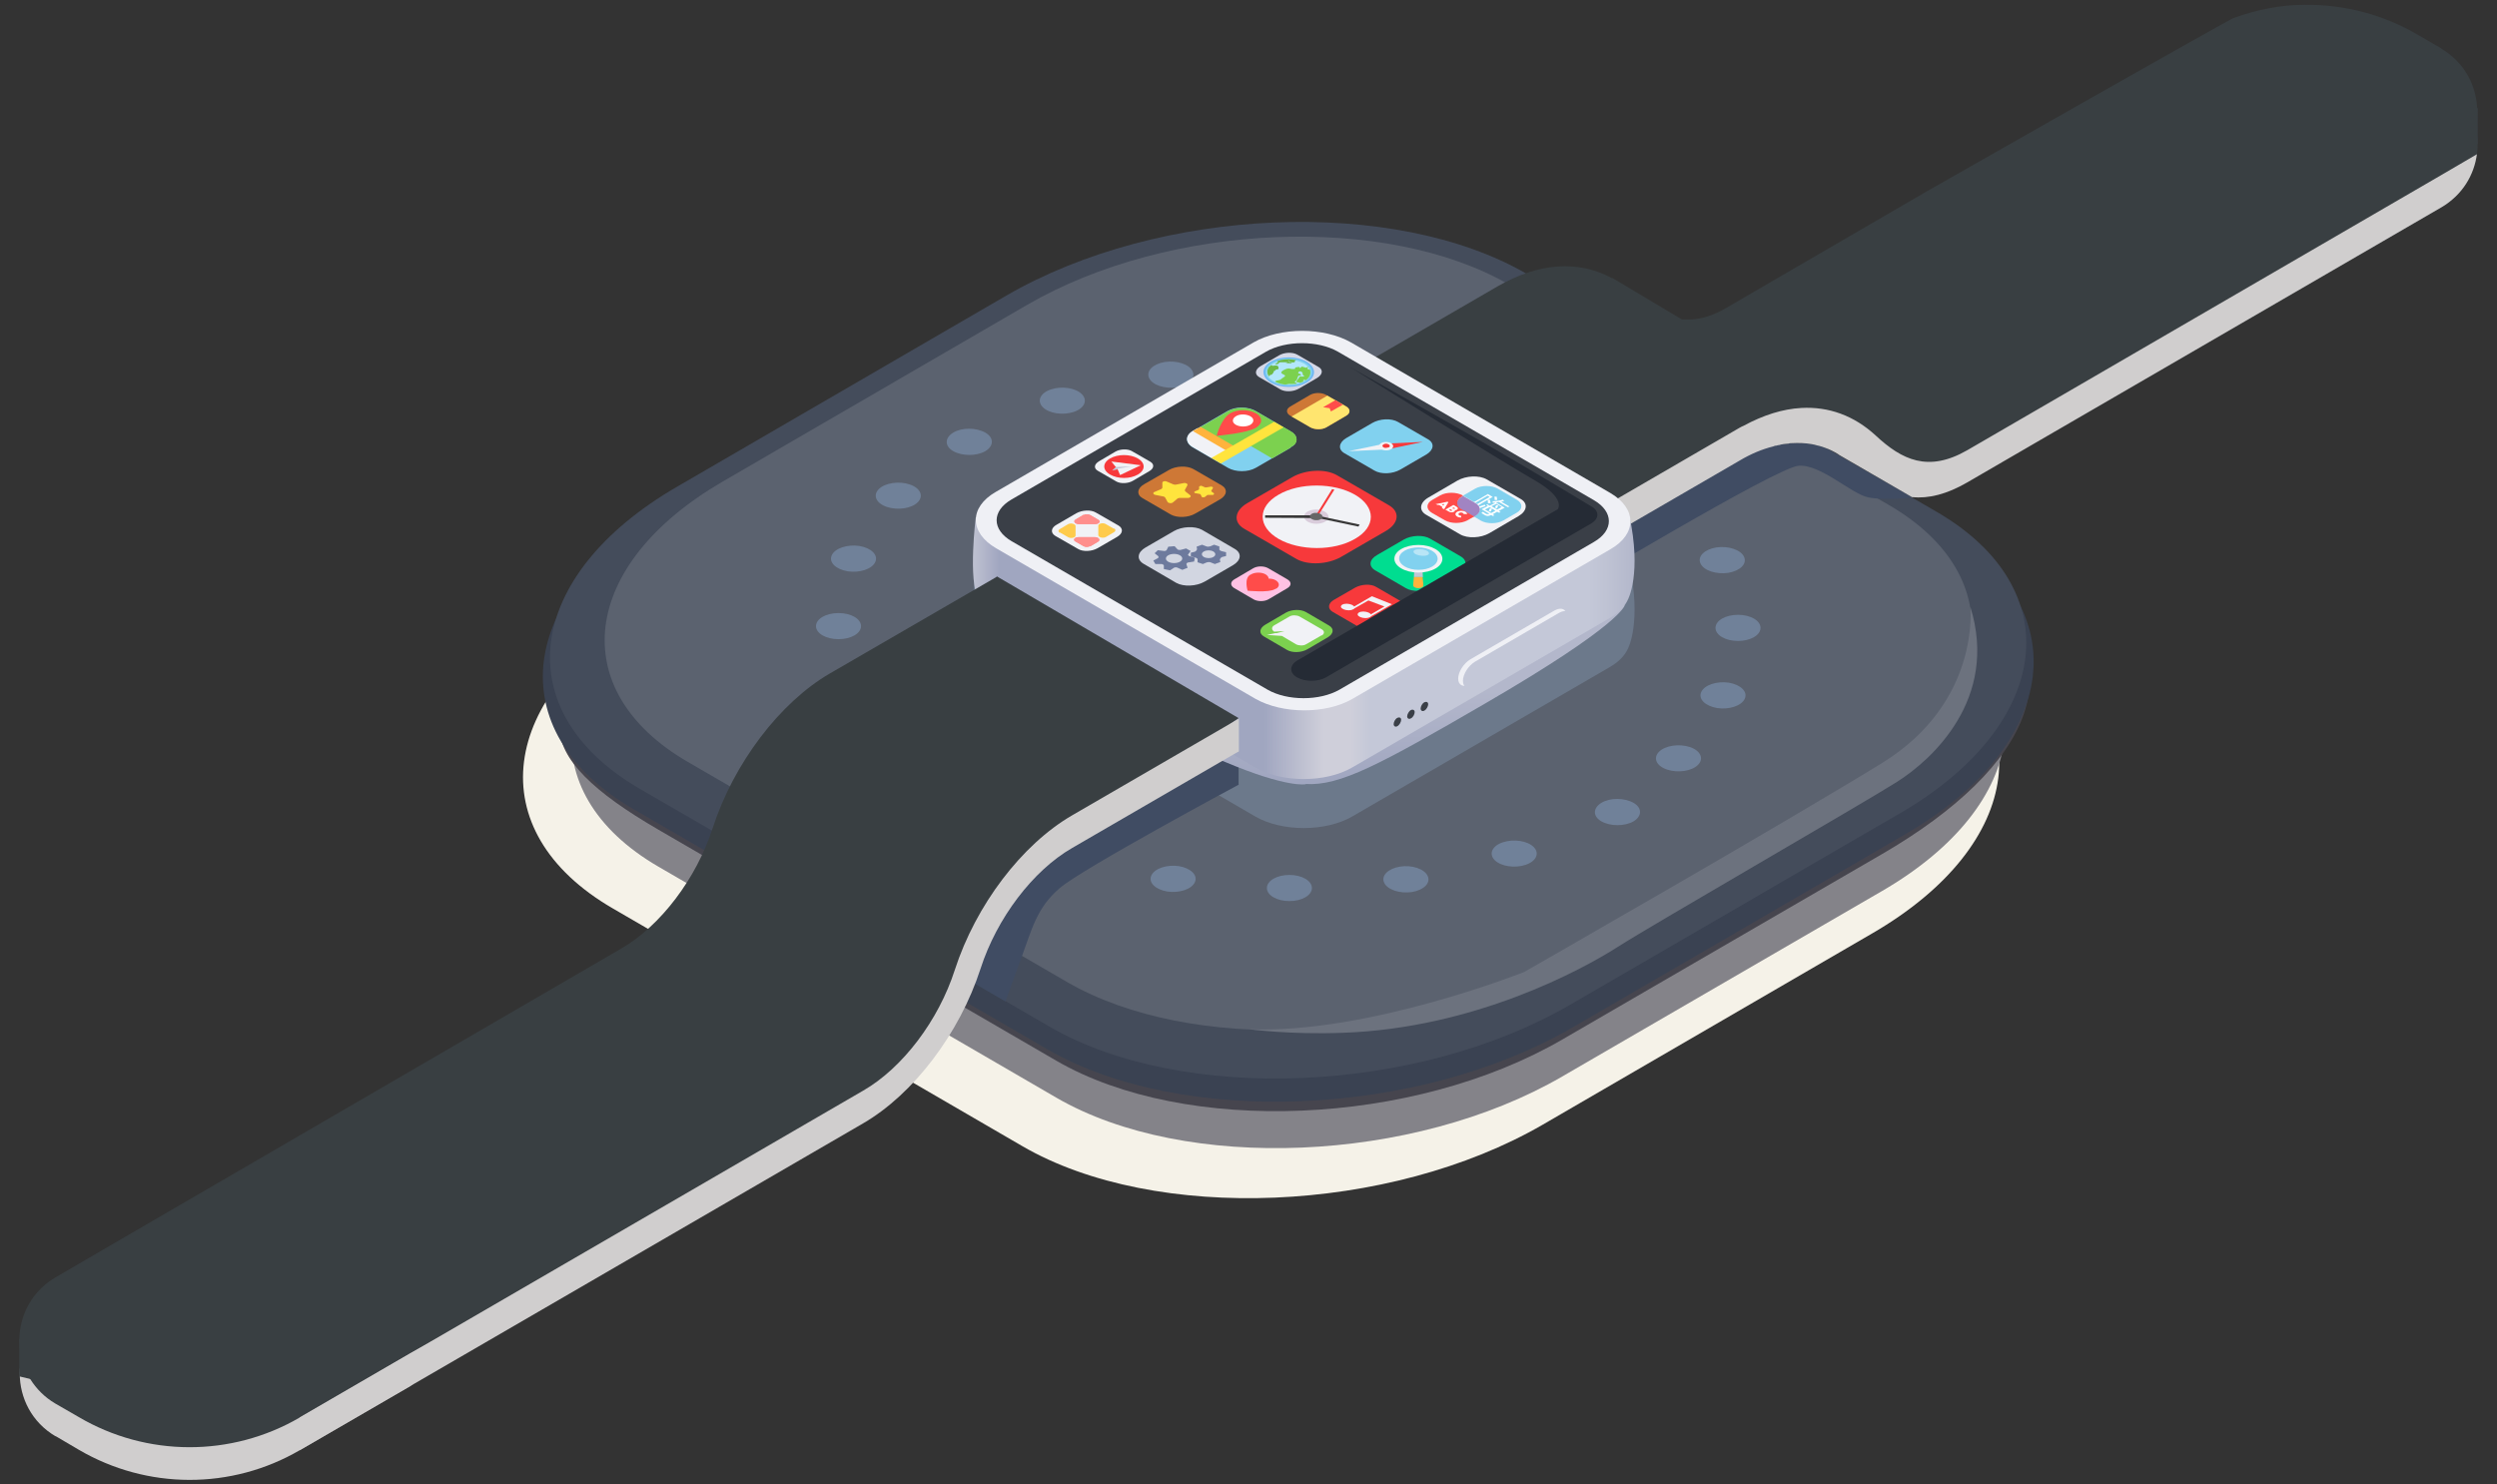 <svg width="74" height="44" viewBox="0 0 74 44" fill="none" xmlns="http://www.w3.org/2000/svg">
<rect x="0" y="0" width="74" height="44" fill="#333333" stroke="none"/>
<g clip-path="url(#clip0_1064_1624)">
<path d="M19.27 17.97L29.022 12.308C33.573 9.671 40.517 9.38 44.452 11.667L56.591 18.715C60.534 21.002 60.03 25.032 55.479 27.669L45.727 33.331C41.176 35.968 34.232 36.258 30.297 33.971L18.158 26.924C14.215 24.637 14.719 20.607 19.27 17.97Z" fill="#F5F2E8"/>
<path d="M20.588 16.986L30.066 11.489C34.483 8.926 41.235 8.643 45.059 10.863L56.85 17.709C60.674 19.929 60.192 23.847 55.775 26.41L46.296 31.908C41.88 34.471 35.128 34.754 31.304 32.534L19.513 25.688C15.689 23.468 16.171 19.549 20.588 16.986Z" fill="#848389"/>
<path d="M19.81 18.171L30.067 10.401C34.484 7.838 41.235 7.555 45.059 9.775L57.999 17.262C61.823 19.482 60.192 22.752 55.775 25.315L46.297 30.813C41.88 33.375 35.128 33.658 31.304 31.439L19.513 24.592C15.689 22.372 15.393 20.726 19.81 18.156V18.171Z" fill="#46454E"/>
<path d="M19.892 14.938L29.741 9.216C34.336 6.549 41.346 6.259 45.326 8.568L57.584 15.683C61.563 17.992 61.059 22.059 56.465 24.726L46.615 30.448C42.021 33.115 35.01 33.405 31.03 31.096L18.773 23.982C14.793 21.672 15.297 17.605 19.892 14.938Z" fill="#3A4252"/>
<path d="M20.069 14.424L29.822 8.762C34.372 6.125 41.316 5.834 45.252 8.121L57.391 15.169C61.334 17.456 60.83 21.486 56.279 24.123L46.526 29.785C41.976 32.422 35.032 32.712 31.097 30.425L18.958 23.378C15.015 21.091 15.519 17.061 20.069 14.424Z" fill="#444C5B"/>
<path d="M21.403 14.282L30.437 9.038C34.647 6.594 41.079 6.326 44.733 8.442L55.975 14.967C59.622 17.083 59.162 20.815 54.953 23.266L45.919 28.511C41.709 30.954 35.277 31.223 31.623 29.107L20.381 22.581C16.734 20.465 17.194 16.733 21.403 14.282Z" fill="#5B626F"/>
<path d="M41.502 20.234L38.686 17.59L37.374 18.35L41.502 20.234Z" fill="#A0A6C0"/>
<path d="M34.855 16.986L38.982 18.871L37.671 19.631L34.855 16.986Z" fill="#A0A6C0"/>
<path d="M28.303 23.758C28.562 23.609 28.985 23.609 29.252 23.758C29.511 23.907 29.511 24.153 29.252 24.309C28.992 24.466 28.57 24.458 28.303 24.309C28.044 24.16 28.044 23.914 28.303 23.758Z" fill="#708199"/>
<path d="M48.046 13.411C47.787 13.559 47.364 13.559 47.098 13.411C46.838 13.261 46.831 13.016 47.098 12.859C47.364 12.703 47.779 12.71 48.046 12.859C48.306 13.008 48.313 13.254 48.046 13.411Z" fill="#708199"/>
<path d="M50.039 15.079C49.721 15.184 49.313 15.124 49.128 14.938C48.943 14.751 49.054 14.513 49.372 14.409C49.691 14.304 50.099 14.364 50.284 14.55C50.469 14.736 50.358 14.975 50.039 15.079Z" fill="#708199"/>
<path d="M51.218 16.979C50.862 17.031 50.492 16.912 50.396 16.703C50.299 16.495 50.507 16.286 50.862 16.226C51.218 16.174 51.589 16.294 51.685 16.502C51.782 16.711 51.574 16.919 51.218 16.979Z" fill="#708199"/>
<path d="M51.507 18.998C51.136 18.998 50.84 18.826 50.84 18.61C50.84 18.394 51.136 18.223 51.507 18.223C51.877 18.223 52.174 18.394 52.174 18.61C52.174 18.826 51.877 18.998 51.507 18.998Z" fill="#708199"/>
<path d="M50.892 20.987C50.536 20.927 50.321 20.718 50.418 20.51C50.514 20.301 50.877 20.182 51.233 20.234C51.589 20.294 51.803 20.503 51.707 20.711C51.611 20.92 51.248 21.039 50.892 20.987Z" fill="#708199"/>
<path d="M49.41 22.812C49.091 22.708 48.98 22.469 49.165 22.283C49.35 22.097 49.758 22.037 50.077 22.141C50.395 22.246 50.506 22.484 50.321 22.67C50.136 22.857 49.728 22.916 49.41 22.812Z" fill="#708199"/>
<path d="M47.46 24.346C47.201 24.198 47.201 23.952 47.46 23.795C47.719 23.639 48.142 23.646 48.409 23.795C48.668 23.944 48.668 24.19 48.409 24.346C48.149 24.495 47.727 24.495 47.46 24.346Z" fill="#708199"/>
<path d="M44.296 25.494C44.111 25.308 44.222 25.069 44.54 24.965C44.859 24.86 45.267 24.92 45.452 25.106C45.637 25.293 45.526 25.531 45.207 25.635C44.889 25.74 44.481 25.68 44.296 25.494Z" fill="#708199"/>
<path d="M41.021 26.164C40.924 25.956 41.132 25.747 41.487 25.687C41.843 25.628 42.214 25.755 42.31 25.963C42.407 26.172 42.199 26.38 41.843 26.44C41.487 26.492 41.117 26.373 41.021 26.164Z" fill="#708199"/>
<path d="M37.545 26.321C37.545 26.105 37.841 25.933 38.212 25.933C38.583 25.933 38.879 26.105 38.879 26.321C38.879 26.537 38.583 26.708 38.212 26.708C37.841 26.708 37.545 26.537 37.545 26.321Z" fill="#708199"/>
<path d="M34.121 25.948C34.217 25.74 34.58 25.62 34.936 25.672C35.292 25.732 35.507 25.941 35.41 26.149C35.314 26.358 34.951 26.477 34.595 26.425C34.239 26.365 34.024 26.157 34.121 25.948Z" fill="#708199"/>
<path d="M30.964 25.077C31.149 24.89 31.557 24.831 31.875 24.935C32.194 25.039 32.305 25.278 32.12 25.464C31.935 25.65 31.527 25.71 31.208 25.605C30.89 25.501 30.779 25.263 30.964 25.077Z" fill="#708199"/>
<path d="M26.317 22.089C26.635 21.985 27.043 22.045 27.228 22.231C27.414 22.417 27.302 22.655 26.984 22.76C26.665 22.864 26.258 22.804 26.072 22.618C25.887 22.432 25.998 22.194 26.317 22.089Z" fill="#708199"/>
<path d="M25.139 20.182C25.495 20.13 25.865 20.249 25.962 20.458C26.058 20.666 25.85 20.875 25.495 20.935C25.139 20.994 24.768 20.868 24.672 20.659C24.576 20.45 24.783 20.242 25.139 20.182Z" fill="#708199"/>
<path d="M24.85 18.171C25.22 18.171 25.517 18.342 25.517 18.558C25.517 18.774 25.22 18.945 24.85 18.945C24.479 18.945 24.183 18.774 24.183 18.558C24.183 18.342 24.479 18.171 24.85 18.171Z" fill="#708199"/>
<path d="M25.465 16.182C25.821 16.241 26.036 16.45 25.939 16.659C25.843 16.867 25.48 16.986 25.124 16.934C24.769 16.875 24.554 16.666 24.65 16.457C24.746 16.249 25.11 16.13 25.465 16.182Z" fill="#708199"/>
<path d="M26.954 14.357C27.273 14.461 27.384 14.699 27.199 14.886C27.014 15.072 26.606 15.131 26.288 15.027C25.969 14.923 25.858 14.684 26.043 14.498C26.228 14.312 26.636 14.252 26.954 14.357Z" fill="#708199"/>
<path d="M29.2 12.822C29.459 12.971 29.459 13.217 29.2 13.373C28.94 13.522 28.518 13.522 28.251 13.373C27.992 13.224 27.992 12.978 28.251 12.822C28.511 12.665 28.933 12.673 29.2 12.822Z" fill="#708199"/>
<path d="M32.06 11.682C32.246 11.868 32.134 12.107 31.816 12.211C31.497 12.315 31.09 12.256 30.904 12.069C30.719 11.883 30.83 11.645 31.149 11.541C31.468 11.436 31.875 11.496 32.06 11.682Z" fill="#708199"/>
<path d="M35.343 11.004C35.44 11.213 35.232 11.421 34.877 11.481C34.521 11.533 34.15 11.414 34.054 11.205C33.958 10.997 34.165 10.788 34.521 10.729C34.877 10.677 35.247 10.796 35.343 11.004Z" fill="#708199"/>
<path d="M38.812 10.855C38.812 11.071 38.515 11.243 38.145 11.243C37.774 11.243 37.477 11.064 37.477 10.855C37.477 10.639 37.774 10.468 38.145 10.468C38.515 10.468 38.812 10.647 38.812 10.855Z" fill="#708199"/>
<path d="M42.243 11.22C42.147 11.429 41.784 11.548 41.428 11.496C41.072 11.436 40.857 11.228 40.954 11.019C41.05 10.811 41.413 10.691 41.769 10.743C42.125 10.796 42.34 11.012 42.243 11.22Z" fill="#708199"/>
<path d="M45.392 12.099C45.207 12.286 44.8 12.345 44.481 12.241C44.162 12.137 44.051 11.898 44.236 11.712C44.422 11.526 44.829 11.466 45.148 11.57C45.467 11.675 45.578 11.913 45.392 12.099Z" fill="#708199"/>
<path d="M58.392 17.992C58.392 17.992 58.703 20.808 55.783 22.611C52.863 24.414 45.17 28.809 45.17 28.809C45.17 28.809 40.546 30.649 37.033 30.507C37.033 30.507 38.219 30.671 39.797 30.612C43.688 30.477 46.875 28.749 47.935 28.071C48.995 27.393 55.22 23.81 56.228 23.169C57.236 22.529 59.244 20.726 58.392 17.985V17.992Z" fill="#6C727E"/>
<path d="M56.665 14.744C56.665 14.744 55.872 14.841 55.375 14.744C54.871 14.647 53.96 13.753 53.3 13.805C52.641 13.857 46.46 17.575 46.46 17.575L46.905 15.832C46.905 15.832 51.366 13.075 52.633 13.031C53.908 12.986 54.078 13.269 54.078 13.269L56.665 14.737V14.744Z" fill="#404C63"/>
<path d="M28.918 16.785C28.918 16.785 28.681 18.64 28.999 19.236C29.096 19.422 29.266 19.594 29.511 19.735L37.196 24.198C37.989 24.659 39.286 24.659 40.079 24.198L47.719 19.765C47.986 19.609 48.157 19.422 48.246 19.221C48.246 19.221 48.661 18.461 48.283 16.711C48.045 16.659 46.86 16.629 45.185 16.621L40.027 13.627C39.234 13.165 37.937 13.165 37.144 13.627L31.786 16.741C30.059 16.763 28.925 16.785 28.925 16.785H28.918Z" fill="#6C798B"/>
<path d="M29.8 29.673C29.8 29.673 30.096 28.854 30.289 28.332C30.578 27.557 30.719 26.909 31.408 26.321C32.097 25.732 36.707 23.259 36.707 23.259V22.089L31.052 23.259L28.102 28.697L29.792 29.68L29.8 29.673Z" fill="#404C63"/>
<path d="M55.457 14.036L54.494 13.478L54.479 13.463C54.345 13.381 54.212 13.314 54.079 13.269C54.027 13.247 53.967 13.232 53.916 13.217C53.893 13.217 53.871 13.202 53.849 13.202C53.797 13.187 53.745 13.18 53.693 13.165C53.486 13.127 53.286 13.127 53.115 13.135C53.071 13.135 53.026 13.135 52.997 13.15H52.982C52.922 13.15 52.871 13.165 52.819 13.172H52.804L52.47 13.008L52.233 12.889L51.67 12.613L47.905 10.729L48.424 10.17L48.506 10.081L48.891 10.237L49.662 10.55L50.44 10.87L53.375 12.07L55.22 12.829L55.361 13.552L55.383 13.664L55.45 14.029L55.457 14.036Z" fill="#393F42"/>
<path d="M73.407 4.56C73.325 5.186 72.977 5.775 72.362 6.14L61.038 12.71L57.984 13.977L55.139 13.641L53.078 12.673L52.152 12.911L46.735 15.921L46.349 15.69L40.376 12.196C40.376 12.196 44.785 9.693 45.453 9.485L45.297 9.343L46.957 9.105L50.158 10.982C50.855 10.825 52.278 9.425 52.278 9.425L65.121 1.983C67.144 0.806 69.642 0.813 71.665 1.998L72.362 2.407C73.169 2.877 73.518 3.748 73.407 4.56Z" fill="#393F42"/>
<path d="M73.428 4.262V3.205H71.435L71.857 5.164L73.428 4.262Z" fill="#393F42"/>
<path d="M72.361 1.439L71.665 1.037C70.627 0.426 69.463 0.128 68.3 0.143C67.588 0.143 66.884 0.284 66.203 0.53C66.217 0.478 57.117 5.663 57.117 5.663L52.285 8.471L51.144 9.134C50.758 9.358 50.417 9.455 50.106 9.47H49.928C49.928 9.47 49.869 9.47 49.847 9.47L47.786 8.24H47.764C46.771 7.704 45.6 7.786 44.385 8.486L39.182 11.503L38.13 12.114V13.083L40.79 11.541L46.734 15.928L53.122 12.68L53.33 12.606L55.39 13.574L57.547 14.297L61.03 11.749L72.339 5.179C73.769 4.352 73.777 2.281 72.346 1.439H72.361Z" fill="#393F42"/>
<path d="M73.406 4.56C73.325 5.186 72.976 5.775 72.361 6.14L61.037 12.71L58.303 14.297C57.687 14.655 57.154 14.781 56.665 14.736L55.457 14.036L54.493 13.477L54.478 13.463C54.345 13.381 54.212 13.314 54.078 13.269C54.026 13.247 53.967 13.232 53.915 13.217C53.893 13.217 53.871 13.202 53.849 13.202C53.797 13.187 53.745 13.172 53.693 13.165C53.485 13.127 53.285 13.127 53.115 13.135C53.078 13.135 53.033 13.135 52.996 13.15H52.981C52.922 13.15 52.87 13.165 52.818 13.172C52.796 13.172 52.774 13.172 52.752 13.187C52.715 13.187 52.67 13.202 52.641 13.209C52.603 13.209 52.581 13.224 52.552 13.232C52.218 13.314 51.885 13.455 51.559 13.649L48.335 15.519L48.313 15.534L45.304 17.277V16.308L46.356 15.697L46.401 15.668L47.142 15.243L47.208 15.206L47.505 15.034L47.942 14.774L51.551 12.68C51.588 12.658 51.633 12.636 51.67 12.621C52.263 12.3 52.833 12.122 53.382 12.092C54.19 12.047 54.945 12.315 55.59 12.911C56.361 13.627 57.139 14.014 58.303 13.343L61.037 11.757L72.354 5.186L73.399 4.575L73.406 4.56Z" fill="#D0CECE"/>
<path d="M41.368 20.622C41.368 20.622 38.107 21.732 37.544 22.492C35.35 21.069 30.652 18.119 28.999 17.776C29.666 18.953 34.365 21.762 36.262 22.566C38.159 23.371 38.7 23.244 38.7 23.244C38.7 23.244 38.693 23.244 38.685 23.237C39.708 23.304 40.894 22.663 43.999 20.86C48.082 18.491 48.149 17.94 48.149 17.94L41.375 20.622H41.368Z" fill="url(#paint0_linear_1064_1624)"/>
<path d="M28.918 15.332C28.918 15.332 28.681 17.187 28.999 17.783C29.096 17.97 29.266 18.141 29.511 18.282L37.196 22.745C37.989 23.207 39.286 23.207 40.079 22.745L47.719 18.312C47.986 18.156 48.157 17.97 48.246 17.768C48.246 17.768 48.661 17.009 48.283 15.258C48.045 15.206 46.86 15.176 45.185 15.169L40.027 12.174C39.234 11.712 37.937 11.712 37.144 12.174L31.786 15.288C30.059 15.31 28.925 15.332 28.925 15.332H28.918Z" fill="url(#paint1_linear_1064_1624)"/>
<path d="M43.214 20.115C43.214 19.914 43.377 19.661 43.577 19.541L46.067 18.096C46.267 17.985 46.43 18.052 46.43 18.253C46.43 18.454 46.267 18.707 46.067 18.826L43.577 20.272C43.377 20.391 43.214 20.316 43.214 20.115Z" fill="#EFF0F5"/>
<path d="M43.355 20.182C43.355 19.981 43.517 19.728 43.718 19.609L46.208 18.163C46.408 18.052 46.571 18.119 46.571 18.32C46.571 18.521 46.408 18.774 46.208 18.893L43.718 20.339C43.517 20.45 43.355 20.383 43.355 20.182Z" fill="#C4C8D8"/>
<path d="M42.214 21.061C42.154 21.099 42.102 21.061 42.102 21.002C42.102 20.942 42.147 20.845 42.214 20.815C42.28 20.786 42.325 20.815 42.325 20.875C42.325 20.935 42.273 21.031 42.214 21.061Z" fill="#3A3F47"/>
<path d="M41.813 21.292C41.754 21.329 41.702 21.292 41.702 21.233C41.702 21.173 41.754 21.076 41.813 21.046C41.873 21.017 41.925 21.046 41.925 21.106C41.925 21.166 41.88 21.262 41.813 21.292Z" fill="#3A3F47"/>
<path d="M41.413 21.523C41.354 21.56 41.302 21.523 41.302 21.464C41.302 21.404 41.346 21.307 41.413 21.277C41.48 21.247 41.524 21.277 41.524 21.337C41.524 21.396 41.472 21.493 41.413 21.523Z" fill="#3A3F47"/>
<path d="M37.203 20.711L29.518 16.249C28.725 15.787 28.718 15.034 29.511 14.58L37.152 10.148C37.945 9.693 39.234 9.693 40.035 10.148L47.72 14.61C48.513 15.072 48.52 15.824 47.727 16.279L40.086 20.711C39.293 21.173 38.004 21.166 37.203 20.711Z" fill="#EFF0F5"/>
<path d="M39.649 10.423L47.238 14.826C47.824 15.169 47.831 15.72 47.238 16.063L39.694 20.443C39.108 20.778 38.152 20.778 37.567 20.443L29.978 16.04C29.392 15.698 29.385 15.146 29.978 14.804L37.522 10.423C38.108 10.088 39.064 10.088 39.649 10.423Z" fill="#3A3F47"/>
<path d="M39.752 10.624L46.926 14.789C47.482 15.109 47.482 15.638 46.926 15.958L39.797 20.093C39.248 20.413 38.337 20.413 37.781 20.093L30.607 15.928C30.052 15.608 30.052 15.079 30.607 14.759L37.737 10.624C38.285 10.304 39.197 10.304 39.752 10.624Z" fill="#3A3F47"/>
<path d="M37.589 16.845L38.152 17.172C38.278 17.247 38.278 17.359 38.152 17.433L37.596 17.761C37.47 17.835 37.27 17.835 37.144 17.761L36.581 17.433C36.455 17.359 36.455 17.247 36.581 17.172L37.137 16.845C37.263 16.77 37.463 16.77 37.589 16.845Z" fill="#FFC1E3"/>
<path d="M37.811 17.456C37.929 17.389 37.929 17.277 37.811 17.202C37.752 17.165 37.678 17.15 37.596 17.15C37.596 17.105 37.566 17.061 37.507 17.024C37.389 16.956 37.196 16.956 37.077 17.024C37.077 17.024 37.077 17.024 37.07 17.031C37.07 17.031 37.055 17.031 37.048 17.038C36.862 17.15 36.974 17.508 36.974 17.508C36.974 17.508 37.596 17.575 37.781 17.463C37.789 17.463 37.796 17.456 37.803 17.448C37.803 17.448 37.811 17.448 37.818 17.448L37.811 17.456Z" fill="#FF4C4A"/>
<path d="M41.664 17.433L40.753 16.904C40.553 16.785 40.575 16.584 40.812 16.45L41.598 15.995C41.828 15.861 42.183 15.847 42.383 15.966L43.295 16.495C43.495 16.614 43.473 16.815 43.236 16.949L42.45 17.404C42.22 17.538 41.865 17.552 41.664 17.433Z" fill="#00DD90"/>
<path d="M42.168 17.105H41.901L41.909 16.949H42.161L42.168 17.105Z" fill="#C1C5D5"/>
<path d="M42.168 17.105H41.901L41.879 17.344C41.879 17.396 41.946 17.433 42.035 17.433C42.123 17.433 42.19 17.396 42.183 17.344L42.16 17.105H42.168Z" fill="#FFB33D"/>
<path d="M42.746 16.562C42.746 16.793 42.428 16.971 42.035 16.971C41.642 16.971 41.323 16.785 41.323 16.562C41.323 16.331 41.642 16.152 42.035 16.152C42.428 16.152 42.746 16.338 42.746 16.562Z" fill="#F1F2F6"/>
<path d="M42.605 16.562C42.605 16.748 42.353 16.89 42.035 16.89C41.723 16.89 41.464 16.741 41.464 16.554C41.464 16.368 41.716 16.227 42.035 16.227C42.346 16.227 42.605 16.375 42.605 16.562Z" fill="#81D1EF"/>
<path d="M42.346 16.42C42.316 16.472 42.197 16.487 42.071 16.465C41.945 16.442 41.871 16.383 41.894 16.331C41.923 16.279 42.042 16.264 42.168 16.286C42.294 16.308 42.368 16.368 42.346 16.42Z" fill="#B8E5F6"/>
<path d="M40.731 13.947L39.842 13.433C39.649 13.321 39.671 13.12 39.894 12.986L40.664 12.539C40.894 12.405 41.235 12.39 41.435 12.509L42.325 13.023C42.517 13.135 42.495 13.336 42.273 13.47L41.502 13.917C41.272 14.051 40.931 14.066 40.731 13.947Z" fill="#81D1EF"/>
<path d="M42.169 13.098L41.035 13.15L41.102 13.321L42.169 13.098Z" fill="#F7393B"/>
<path d="M39.968 13.373L41.102 13.321L41.035 13.15L39.968 13.373Z" fill="#F1F2F6"/>
<path d="M41.257 13.291C41.198 13.351 41.065 13.366 40.968 13.329C40.872 13.291 40.842 13.217 40.902 13.157C40.961 13.098 41.094 13.083 41.191 13.12C41.287 13.157 41.317 13.232 41.257 13.291Z" fill="#F1F2F6"/>
<path d="M41.168 13.254C41.168 13.254 41.072 13.291 41.02 13.269C40.968 13.247 40.953 13.209 40.99 13.18C41.02 13.15 41.087 13.142 41.139 13.165C41.19 13.187 41.205 13.224 41.168 13.254Z" fill="#F7393B"/>
<path d="M34.698 15.251L33.861 14.766C33.675 14.662 33.698 14.468 33.913 14.349L34.639 13.932C34.854 13.805 35.18 13.798 35.365 13.902L36.203 14.386C36.388 14.491 36.366 14.684 36.151 14.804L35.425 15.221C35.21 15.347 34.883 15.355 34.698 15.251Z" fill="#CE7836"/>
<path d="M35.944 14.468L35.899 14.543C35.899 14.543 35.899 14.558 35.899 14.565L35.98 14.625C35.98 14.625 35.98 14.669 35.944 14.669H35.81C35.81 14.669 35.78 14.669 35.773 14.677L35.699 14.736C35.699 14.736 35.625 14.751 35.617 14.729L35.58 14.655C35.58 14.655 35.566 14.64 35.551 14.64L35.425 14.617C35.388 14.617 35.38 14.58 35.41 14.565L35.514 14.521C35.514 14.521 35.536 14.506 35.536 14.498V14.424C35.536 14.424 35.58 14.386 35.61 14.401L35.714 14.446C35.714 14.446 35.743 14.446 35.758 14.446L35.884 14.424C35.921 14.424 35.958 14.438 35.944 14.461V14.468Z" fill="#FFE43D"/>
<path d="M35.188 14.386L35.114 14.521C35.114 14.521 35.114 14.55 35.128 14.565L35.269 14.677C35.314 14.707 35.269 14.759 35.203 14.759H34.965C34.965 14.759 34.913 14.759 34.891 14.781L34.758 14.893C34.713 14.93 34.624 14.915 34.602 14.878L34.528 14.744C34.528 14.744 34.498 14.714 34.469 14.714L34.239 14.669C34.172 14.655 34.157 14.602 34.217 14.58L34.41 14.498C34.41 14.498 34.447 14.476 34.447 14.453V14.312C34.447 14.267 34.521 14.245 34.58 14.275L34.773 14.357C34.773 14.357 34.825 14.371 34.854 14.364L35.077 14.319C35.143 14.304 35.21 14.342 35.188 14.386Z" fill="#FFE43D"/>
<path d="M33.09 14.275L32.534 13.954C32.408 13.88 32.423 13.761 32.572 13.671L33.053 13.388C33.194 13.306 33.409 13.299 33.535 13.366L34.091 13.686C34.217 13.761 34.202 13.887 34.054 13.969L33.572 14.252C33.431 14.334 33.216 14.342 33.09 14.275Z" fill="#F1F2F6"/>
<path d="M33.721 14.066C33.491 14.2 33.128 14.2 32.898 14.066C32.668 13.932 32.668 13.723 32.898 13.589C33.128 13.455 33.491 13.455 33.721 13.589C33.95 13.723 33.95 13.932 33.721 14.066Z" fill="#F7393B"/>
<path d="M33.809 13.79L32.935 13.679L33.068 13.843L33.127 13.88L33.112 13.887L33.194 14.081L33.809 13.79Z" fill="#F1F2F6"/>
<path d="M33.528 13.82L33.068 13.843L32.957 13.947L33.12 13.91L33.113 13.895L33.528 13.82Z" fill="#C4C8D8"/>
<path d="M40.212 18.551L39.493 18.134C39.338 18.044 39.352 17.88 39.538 17.776L40.16 17.418C40.346 17.314 40.627 17.299 40.783 17.396L41.502 17.813C41.657 17.903 41.642 18.067 41.457 18.178L40.835 18.536C40.649 18.64 40.368 18.655 40.212 18.558V18.551Z" fill="#F7393B"/>
<path d="M41.25 17.91L40.657 17.672L40.042 18.029L40.094 18.059L40.553 17.798L41.028 17.977L40.538 18.26L40.59 18.29L41.25 17.91Z" fill="#F1F2F6"/>
<path d="M40.131 18.029C40.101 18.081 39.997 18.104 39.886 18.081C39.782 18.059 39.716 18.007 39.745 17.955C39.775 17.903 39.879 17.88 39.99 17.903C40.094 17.925 40.16 17.977 40.131 18.029Z" fill="#F1F2F6"/>
<path d="M40.627 18.26C40.597 18.312 40.493 18.335 40.382 18.312C40.279 18.29 40.212 18.238 40.241 18.186C40.271 18.134 40.375 18.111 40.486 18.134C40.59 18.156 40.657 18.208 40.627 18.26Z" fill="#F1F2F6"/>
<path d="M38.411 16.562L36.877 15.675C36.536 15.482 36.581 15.131 36.973 14.908L38.3 14.141C38.693 13.917 39.285 13.887 39.626 14.088L41.16 14.975C41.501 15.169 41.457 15.519 41.064 15.742L39.738 16.51C39.345 16.733 38.752 16.763 38.411 16.562Z" fill="#F7393B"/>
<path d="M40.153 15.973C39.53 16.338 38.515 16.331 37.892 15.973C37.262 15.608 37.262 15.02 37.892 14.662C38.515 14.297 39.53 14.305 40.153 14.662C40.783 15.027 40.783 15.616 40.153 15.973Z" fill="#F1F2F6"/>
<path d="M39.315 15.429C39.204 15.526 38.982 15.556 38.811 15.489C38.641 15.422 38.596 15.295 38.7 15.198C38.811 15.102 39.033 15.072 39.204 15.139C39.374 15.206 39.419 15.332 39.315 15.429Z" fill="#D9CCDB"/>
<path d="M39.041 15.318L38.981 15.303L39.478 14.498L39.545 14.513L39.041 15.318Z" fill="#F7393B"/>
<path d="M39.004 15.273V15.355L37.492 15.347V15.273H39.004Z" fill="#383838"/>
<path d="M38.989 15.34L39.026 15.28L40.294 15.549L40.257 15.608L38.989 15.34Z" fill="#383838"/>
<path d="M39.166 15.37C39.115 15.422 38.996 15.437 38.907 15.4C38.818 15.37 38.796 15.303 38.848 15.251C38.9 15.198 39.018 15.184 39.107 15.221C39.196 15.258 39.218 15.318 39.166 15.37Z" fill="#666666"/>
<path d="M31.949 16.271L31.275 15.884C31.127 15.794 31.142 15.645 31.319 15.549L31.897 15.213C32.068 15.117 32.327 15.102 32.475 15.191L33.15 15.578C33.298 15.668 33.276 15.817 33.105 15.914L32.527 16.249C32.357 16.346 32.097 16.36 31.949 16.271Z" fill="#F1F2F6"/>
<path d="M32.113 15.258L31.876 15.399C31.794 15.444 31.853 15.534 31.972 15.534H32.454C32.572 15.534 32.632 15.452 32.55 15.407L32.305 15.265C32.254 15.236 32.172 15.236 32.12 15.265L32.113 15.258Z" fill="#FF8E8C"/>
<path d="M32.305 16.197L32.542 16.055C32.624 16.01 32.564 15.921 32.446 15.921H31.964C31.846 15.921 31.786 16.003 31.868 16.048L32.112 16.189C32.164 16.219 32.246 16.219 32.298 16.189L32.305 16.197Z" fill="#FF8E8C"/>
<path d="M32.113 15.258L31.876 15.399C31.794 15.444 31.853 15.534 31.972 15.534H32.454C32.572 15.534 32.632 15.452 32.55 15.407L32.305 15.265C32.254 15.236 32.172 15.236 32.12 15.265L32.113 15.258Z" fill="#FF8E8C"/>
<path d="M32.305 16.197L32.542 16.055C32.624 16.01 32.564 15.921 32.446 15.921H31.964C31.846 15.921 31.786 16.003 31.868 16.048L32.112 16.189C32.164 16.219 32.246 16.219 32.298 16.189L32.305 16.197Z" fill="#FF8E8C"/>
<path d="M31.408 15.78L31.653 15.921C31.734 15.973 31.882 15.936 31.875 15.869V15.593C31.875 15.526 31.727 15.489 31.645 15.541L31.408 15.683C31.356 15.712 31.356 15.765 31.408 15.794V15.78Z" fill="#FECB4C"/>
<path d="M33.016 15.675L32.771 15.534C32.69 15.482 32.542 15.519 32.549 15.586V15.861C32.549 15.928 32.697 15.966 32.779 15.914L33.016 15.772C33.068 15.742 33.068 15.69 33.016 15.66V15.675Z" fill="#FECB4C"/>
<path d="M38.249 13.269L37.219 13.865C36.989 13.999 36.618 13.999 36.389 13.865L35.351 13.261C35.121 13.127 35.121 12.911 35.351 12.777L36.381 12.181C36.611 12.047 36.981 12.047 37.211 12.181L38.249 12.785C38.434 12.889 38.471 13.053 38.352 13.18C38.33 13.209 38.301 13.232 38.256 13.254C38.256 13.254 38.249 13.254 38.241 13.254L38.249 13.269Z" fill="#81D1EF"/>
<path d="M36.707 13.433L35.899 13.574L35.351 13.254C35.121 13.12 35.121 12.904 35.351 12.77L35.492 12.688L36.707 13.425V13.433Z" fill="#F1F2F6"/>
<path d="M37.566 12.889L36.67 13.366L35.514 12.695L36.388 12.189C36.618 12.055 36.989 12.055 37.218 12.189L38.256 12.792C38.441 12.896 38.478 13.06 38.359 13.187C38.337 13.217 37.604 12.867 37.566 12.889Z" fill="#7CD14F"/>
<path d="M38.249 13.269L37.701 13.589L37.041 13.202L38.004 12.643L38.249 12.785C38.434 12.889 38.471 13.053 38.353 13.18C38.331 13.209 38.301 13.232 38.256 13.254C38.256 13.254 38.249 13.254 38.242 13.254L38.249 13.269Z" fill="#7CD14F"/>
<path d="M35.58 12.651L36.781 13.343L36.551 13.477L35.351 12.777L35.58 12.651Z" fill="#FFB33D"/>
<path d="M37.211 12.248C37.003 12.129 36.67 12.129 36.462 12.248C36.181 12.412 36.055 12.919 36.055 12.919C36.055 12.919 36.937 12.844 37.218 12.681C37.426 12.561 37.426 12.368 37.218 12.248H37.211Z" fill="#FF4C4A"/>
<path d="M37.055 12.591C36.936 12.658 36.744 12.658 36.625 12.591C36.507 12.524 36.507 12.412 36.625 12.338C36.744 12.263 36.936 12.271 37.055 12.338C37.173 12.405 37.173 12.517 37.055 12.591Z" fill="white"/>
<path d="M38.041 12.665L37.76 12.502L35.899 13.574L36.181 13.738L38.041 12.665Z" fill="#FFE43D"/>
<path d="M37.944 11.541L37.314 11.176C37.174 11.094 37.196 10.952 37.352 10.855L37.9 10.535C38.063 10.438 38.307 10.431 38.448 10.513L39.078 10.878C39.219 10.96 39.197 11.101 39.041 11.198L38.493 11.518C38.33 11.615 38.085 11.623 37.944 11.541Z" fill="#D5D8E7"/>
<path d="M38.723 11.339C38.434 11.511 37.952 11.511 37.663 11.339C37.374 11.168 37.367 10.893 37.663 10.721C37.952 10.55 38.434 10.55 38.723 10.721C39.012 10.893 39.019 11.168 38.723 11.339Z" fill="#6DB6F3"/>
<path d="M38.685 11.317C38.411 11.474 37.974 11.474 37.7 11.317C37.426 11.161 37.426 10.9 37.7 10.744C37.974 10.587 38.411 10.587 38.685 10.744C38.96 10.9 38.96 11.161 38.685 11.317Z" fill="#81D1EF"/>
<path d="M38.641 11.295C38.389 11.436 37.989 11.436 37.737 11.295C37.485 11.153 37.485 10.915 37.737 10.773C37.989 10.632 38.389 10.632 38.641 10.773C38.893 10.915 38.893 11.153 38.641 11.295Z" fill="#B3E7FC"/>
<path d="M38.53 11.146C38.53 11.146 38.508 11.183 38.463 11.243C38.419 11.302 38.382 11.325 38.463 11.332C38.508 11.332 38.522 11.347 38.537 11.347C38.574 11.332 38.611 11.317 38.641 11.302C38.626 11.295 38.611 11.28 38.619 11.273C38.634 11.258 38.663 11.25 38.693 11.273C38.819 11.183 38.863 11.064 38.819 10.952C38.819 10.952 38.804 10.952 38.774 10.945C38.745 10.937 38.737 10.915 38.737 10.915C38.737 10.915 38.797 10.885 38.767 10.878C38.737 10.878 38.7 10.9 38.7 10.9C38.7 10.9 38.574 10.855 38.567 10.87C38.567 10.893 38.522 10.915 38.522 10.908C38.522 10.908 38.522 10.863 38.463 10.878C38.404 10.893 38.382 10.885 38.382 10.908V10.93C38.382 10.93 38.322 10.952 38.241 10.93C38.159 10.9 38.056 10.96 38.011 10.989C37.967 11.019 37.952 11.056 38.011 11.086C38.063 11.116 38.13 11.131 38.041 11.183C37.952 11.235 37.974 11.258 37.878 11.273C37.796 11.287 37.789 11.295 37.796 11.317C37.878 11.362 37.981 11.384 38.078 11.399C38.078 11.399 38.085 11.399 38.093 11.399C38.167 11.384 38.211 11.377 38.263 11.384C38.322 11.384 38.441 11.377 38.441 11.369C38.441 11.362 38.396 11.34 38.374 11.325C38.352 11.31 38.374 11.325 38.419 11.273C38.463 11.22 38.448 11.161 38.485 11.138C38.522 11.116 38.552 11.138 38.552 11.138C38.552 11.138 38.567 11.094 38.515 11.079C38.471 11.064 38.463 11.071 38.485 11.027C38.508 10.982 38.611 11.019 38.604 11.071C38.596 11.123 38.656 11.146 38.656 11.146C38.656 11.146 38.656 11.161 38.604 11.161C38.552 11.161 38.53 11.161 38.53 11.161V11.146Z" fill="#7CD14F"/>
<path d="M37.855 10.714H37.848C37.848 10.729 37.885 10.736 37.885 10.736C37.885 10.736 37.766 10.788 37.796 10.796C37.825 10.803 37.855 10.796 37.885 10.781C37.914 10.766 37.885 10.736 37.959 10.736C38.033 10.736 38.077 10.736 38.077 10.736H38.144L38.166 10.751C38.166 10.751 38.092 10.751 38.107 10.758C38.122 10.773 38.218 10.766 38.218 10.766C38.218 10.766 38.292 10.773 38.278 10.751C38.263 10.729 38.233 10.736 38.189 10.714C38.144 10.691 38.196 10.699 38.196 10.699L38.27 10.736C38.27 10.736 38.322 10.751 38.359 10.736C38.396 10.721 38.374 10.691 38.374 10.691L38.418 10.677C38.233 10.632 38.018 10.639 37.848 10.706L37.855 10.714Z" fill="#6EBA46"/>
<path d="M37.626 11.116C37.626 11.116 37.677 11.116 37.7 11.094C37.722 11.071 37.737 11.042 37.744 11.034C37.752 11.027 37.744 11.004 37.744 11.004C37.744 10.997 37.774 11.004 37.789 10.982C37.803 10.96 37.826 10.952 37.826 10.952C37.826 10.952 37.9 10.952 37.892 10.915C37.892 10.885 37.877 10.855 37.877 10.855C37.877 10.855 37.855 10.833 37.803 10.833C37.752 10.833 37.707 10.855 37.7 10.833C37.692 10.811 37.655 10.833 37.655 10.833C37.655 10.833 37.648 10.855 37.618 10.863C37.544 10.952 37.537 11.064 37.603 11.153C37.648 11.131 37.633 11.109 37.633 11.109L37.626 11.116Z" fill="#6EBA46"/>
<path d="M38.145 19.266L37.456 18.864C37.3 18.774 37.322 18.618 37.5 18.514L38.1 18.163C38.278 18.059 38.545 18.052 38.701 18.141L39.39 18.543C39.545 18.633 39.523 18.789 39.345 18.893L38.745 19.244C38.567 19.348 38.3 19.355 38.145 19.266Z" fill="#7CD14F"/>
<path d="M39.16 18.834L38.708 19.095C38.627 19.147 38.486 19.139 38.405 19.095L37.99 18.849L37.545 18.819L37.789 18.767H37.834L38.064 18.707L37.775 18.722H37.76C37.678 18.663 37.678 18.588 37.76 18.536L38.212 18.275C38.293 18.223 38.434 18.23 38.516 18.275L39.175 18.655C39.257 18.707 39.257 18.782 39.175 18.834H39.16Z" fill="#F1F2F6"/>
<path d="M39.3 11.705L39.893 12.047C40.027 12.122 40.027 12.248 39.893 12.323L39.308 12.666C39.182 12.74 38.967 12.74 38.834 12.666L38.241 12.323C38.107 12.248 38.107 12.122 38.241 12.047L38.826 11.705C38.959 11.63 39.167 11.63 39.3 11.705Z" fill="#CE7836"/>
<path d="M39.337 11.727L39.893 12.047C40.026 12.122 40.026 12.248 39.893 12.323L39.307 12.666C39.181 12.74 38.967 12.74 38.833 12.666L38.277 12.345L39.337 11.727Z" fill="#FFE56F"/>
<path d="M39.575 11.861L39.212 12.07L39.405 12.099L39.442 12.196L39.797 11.995L39.575 11.861Z" fill="#FF4C4A"/>
<path d="M43.273 15.839L42.265 15.258C42.043 15.131 42.072 14.9 42.324 14.751L43.191 14.245C43.451 14.096 43.836 14.081 44.059 14.208L45.066 14.789C45.289 14.915 45.259 15.146 45.007 15.295L44.14 15.802C43.881 15.951 43.495 15.966 43.273 15.839Z" fill="#F1F2F6"/>
<path d="M44.948 15.198L44.548 15.429C44.362 15.534 44.066 15.534 43.881 15.429L43.681 15.31L43.718 15.288C43.903 15.184 43.903 15.005 43.718 14.9L43.355 14.692L43.718 14.483C43.903 14.379 44.199 14.379 44.385 14.483L44.948 14.811C45.133 14.915 45.133 15.094 44.948 15.198Z" fill="#81D1EF"/>
<path d="M44.088 14.64L44.236 14.729L43.762 15.005L43.658 14.945L43.606 14.975L43.562 14.953L44.088 14.647V14.64ZM43.999 14.953C43.999 14.953 44.014 14.982 44.028 14.997C43.925 15.034 43.821 15.072 43.702 15.117L43.665 15.072C43.776 15.034 43.888 14.997 43.999 14.96V14.953ZM44.147 14.729L44.088 14.692L43.702 14.915L43.762 14.953L44.147 14.729ZM44.088 14.953L44.147 14.99L44.325 14.9C44.325 14.9 44.266 14.9 44.236 14.9C44.236 14.886 44.236 14.871 44.236 14.856C44.332 14.856 44.436 14.841 44.54 14.811L44.577 14.848C44.577 14.848 44.517 14.863 44.488 14.871L44.733 15.012L44.688 15.034L44.421 14.878C44.421 14.878 44.362 14.886 44.332 14.893L44.592 15.049C44.525 15.087 44.466 15.117 44.414 15.146L44.473 15.176L44.429 15.198L44.369 15.169C44.317 15.198 44.273 15.221 44.236 15.243L44.288 15.273L44.243 15.295L44.191 15.265C44.117 15.303 44.058 15.303 43.999 15.265C43.954 15.236 43.925 15.221 43.902 15.206C43.917 15.191 43.932 15.184 43.947 15.169C43.977 15.191 44.006 15.206 44.036 15.228C44.066 15.243 44.102 15.243 44.14 15.228L43.91 15.094L43.947 15.072L44.095 14.997L44.043 14.967L44.088 14.945V14.953ZM44.325 15.139L44.147 15.034L44.006 15.102L44.191 15.206C44.236 15.184 44.28 15.161 44.325 15.131V15.139ZM44.154 14.811C44.154 14.811 44.169 14.878 44.177 14.915C44.14 14.915 44.117 14.915 44.095 14.915C44.095 14.878 44.095 14.848 44.088 14.811H44.154ZM44.154 15.072H44.214C44.206 15.109 44.191 15.139 44.184 15.161L44.117 15.146C44.117 15.146 44.147 15.094 44.154 15.064V15.072ZM44.34 14.938L44.199 15.005L44.369 15.102C44.414 15.079 44.458 15.057 44.503 15.027L44.34 14.93V14.938ZM44.355 14.722C44.355 14.722 44.369 14.789 44.369 14.819C44.34 14.819 44.317 14.819 44.295 14.819C44.295 14.789 44.295 14.752 44.288 14.722H44.355ZM44.34 14.975H44.399C44.392 15.012 44.377 15.042 44.369 15.064L44.303 15.049C44.303 15.049 44.332 14.997 44.34 14.975Z" fill="white"/>
<path d="M43.718 15.295L43.681 15.318L43.318 15.109C43.132 15.005 43.132 14.826 43.318 14.722L43.355 14.699L43.718 14.908C43.903 15.012 43.903 15.191 43.718 15.295Z" fill="#A184C2"/>
<path d="M43.688 15.31L43.488 15.422C43.302 15.526 43.006 15.526 42.821 15.422L42.443 15.206C42.257 15.101 42.257 14.923 42.443 14.819L42.68 14.684C42.865 14.58 43.161 14.58 43.347 14.684H43.362L43.325 14.714C43.139 14.819 43.139 14.997 43.325 15.101L43.688 15.31Z" fill="#FF4C4A"/>
<path d="M42.539 14.945L42.895 14.871L42.924 14.886L42.798 15.094L42.732 15.057L42.747 15.027L42.65 14.967H42.606L42.539 14.938V14.945ZM42.724 14.953L42.776 14.982L42.806 14.938L42.724 14.953Z" fill="white"/>
<path d="M42.828 15.109L43.073 14.967L43.176 15.027C43.214 15.049 43.214 15.087 43.176 15.109C43.162 15.117 43.139 15.124 43.117 15.124C43.117 15.139 43.117 15.161 43.087 15.169C43.05 15.191 42.984 15.191 42.947 15.169L42.828 15.102V15.109ZM42.984 15.139C42.984 15.139 43.013 15.139 43.028 15.139C43.043 15.139 43.036 15.124 43.028 15.117L42.984 15.094L42.939 15.117L42.984 15.139ZM43.065 15.079C43.065 15.079 43.095 15.079 43.11 15.079C43.125 15.079 43.125 15.064 43.11 15.057L43.08 15.042L43.036 15.064L43.065 15.079Z" fill="white"/>
<path d="M43.377 15.236C43.377 15.236 43.369 15.213 43.354 15.206C43.325 15.184 43.273 15.184 43.243 15.206C43.214 15.228 43.214 15.251 43.243 15.273C43.258 15.28 43.28 15.288 43.302 15.288V15.34C43.258 15.34 43.214 15.332 43.184 15.31C43.117 15.273 43.117 15.206 43.184 15.169C43.251 15.131 43.362 15.131 43.428 15.169C43.458 15.191 43.48 15.213 43.48 15.236H43.391H43.377Z" fill="white"/>
<path d="M34.861 17.277L33.89 16.711C33.675 16.584 33.705 16.368 33.95 16.227L34.787 15.742C35.032 15.601 35.41 15.586 35.624 15.705L36.595 16.271C36.81 16.398 36.781 16.614 36.536 16.755L35.699 17.24C35.454 17.381 35.076 17.396 34.861 17.277Z" fill="#D2D6E1"/>
<path d="M35.158 16.718C35.158 16.718 35.173 16.681 35.202 16.673L35.388 16.644L35.41 16.532L35.239 16.48C35.239 16.48 35.195 16.45 35.21 16.435L35.284 16.331L35.151 16.256L34.98 16.301C34.98 16.301 34.913 16.301 34.899 16.286L34.81 16.189L34.624 16.204L34.572 16.308C34.572 16.308 34.535 16.338 34.498 16.331L34.313 16.308L34.217 16.398L34.328 16.487C34.328 16.487 34.343 16.524 34.321 16.539L34.18 16.614L34.239 16.718H34.432C34.432 16.718 34.491 16.741 34.491 16.755V16.867L34.676 16.904L34.802 16.822C34.802 16.822 34.861 16.808 34.884 16.822L35.039 16.89L35.195 16.83L35.158 16.718Z" fill="#6D7A9D"/>
<path d="M36.217 16.51L36.336 16.48V16.368L36.21 16.338C36.158 16.323 36.129 16.301 36.136 16.271V16.197L35.98 16.145L35.877 16.189C35.832 16.204 35.78 16.212 35.736 16.189L35.624 16.145L35.462 16.204L35.476 16.279C35.476 16.279 35.454 16.338 35.41 16.353L35.291 16.383V16.495L35.417 16.524C35.469 16.539 35.498 16.562 35.491 16.591V16.666L35.647 16.718L35.751 16.674C35.795 16.659 35.847 16.651 35.891 16.674L36.002 16.718L36.166 16.659L36.151 16.584C36.151 16.584 36.173 16.524 36.217 16.51Z" fill="#6D7A9D"/>
<path d="M34.965 16.651C34.869 16.703 34.72 16.703 34.624 16.651C34.528 16.599 34.528 16.51 34.624 16.457C34.72 16.405 34.869 16.405 34.965 16.457C35.061 16.51 35.061 16.599 34.965 16.651Z" fill="#D2D6E1"/>
<path d="M35.958 16.509C35.884 16.554 35.758 16.554 35.677 16.509C35.602 16.465 35.595 16.39 35.677 16.346C35.758 16.301 35.877 16.301 35.958 16.346C36.032 16.39 36.04 16.465 35.958 16.509Z" fill="#D2D6E1"/>
<path d="M1.639 42.561L2.336 42.971C4.359 44.155 6.856 44.163 8.88 42.986L12.155 41.086L23.227 31.833C23.227 31.833 26.399 31.349 26.822 30.001C27.237 28.645 29.134 24.272 29.719 23.728C30.305 23.177 36.715 22.268 36.715 22.268L29.549 18.067C29.549 18.067 24.161 21.411 23.805 21.829C23.442 22.246 21.76 24.883 21.76 24.883L21.093 26.805L19.633 28.488L17.677 30.135L6.064 36.281L1.661 38.836C0.231 39.663 0.224 41.741 1.654 42.576L1.639 42.561Z" fill="#D0CECE"/>
<path d="M0.571 40.795V39.685L1.802 39.484L1.616 41.048L0.571 40.795Z" fill="#393F42"/>
<path d="M29.541 17.091L29.511 17.113L24.598 19.959C23.108 20.823 21.744 22.626 21.122 24.54C20.64 26.038 19.573 27.446 18.409 28.116L6.092 35.275L1.646 37.86C1.031 38.218 0.675 38.814 0.593 39.44C0.571 39.581 0.571 39.722 0.579 39.864C0.601 40.214 0.705 40.564 0.897 40.877C1.075 41.16 1.32 41.414 1.638 41.6L2.335 42.002C4.351 43.187 6.856 43.194 8.879 42.017L12.162 40.11L26.302 32.333C26.302 32.333 27.806 31.215 28.229 29.859C28.651 28.511 29.778 26.365 30.356 25.822C30.941 25.27 36.707 21.285 36.707 21.285L29.541 17.083V17.091Z" fill="#393F42"/>
<path d="M8.879 42.985L25.583 33.294C27.073 32.429 28.436 30.634 29.059 28.712C29.541 27.215 30.608 25.807 31.771 25.136L36.715 22.268V21.3L31.771 24.168C30.282 25.032 28.918 26.827 28.296 28.749C27.814 30.247 26.747 31.655 25.583 32.325L8.879 42.017V42.985Z" fill="#D0CECE"/>
<path d="M52.544 13.232C52.544 13.232 52.581 13.217 52.633 13.209C52.596 13.209 52.574 13.224 52.544 13.232Z" fill="#444C5B"/>
<path d="M52.803 13.172C52.855 13.157 52.915 13.157 52.974 13.15C52.915 13.15 52.863 13.165 52.811 13.172C52.789 13.172 52.766 13.172 52.744 13.187C52.759 13.187 52.781 13.172 52.803 13.172Z" fill="#444C5B"/>
<g style="mix-blend-mode:screen">
<path d="M47.164 15.511L39.294 20.078C39.057 20.212 38.671 20.212 38.442 20.078C38.205 19.944 38.212 19.72 38.442 19.579L46.164 15.094C46.164 15.094 46.431 14.781 45.482 14.237C44.533 13.694 40.005 10.878 40.005 10.878C40.005 10.878 42.555 12.308 44.044 13.165C45.527 14.021 47.164 15.012 47.164 15.012C47.401 15.146 47.394 15.37 47.164 15.511Z" fill="#252B35"/>
</g>
</g>
<defs>
<linearGradient id="paint0_linear_1064_1624" x1="38.574" y1="23.304" x2="38.574" y2="20.48" gradientUnits="userSpaceOnUse">
<stop offset="0.04" stop-color="#A0A6C0"/>
<stop offset="1" stop-color="#B3B7CB"/>
</linearGradient>
<linearGradient id="paint1_linear_1064_1624" x1="28.836" y1="17.463" x2="48.446" y2="17.463" gradientUnits="userSpaceOnUse">
<stop stop-color="#BFC1D1"/>
<stop offset="0.04" stop-color="#A0A6C0"/>
<stop offset="0.44" stop-color="#A0A6C0"/>
<stop offset="0.53" stop-color="#CFCFDA"/>
<stop offset="0.57" stop-color="#CFCFDA"/>
<stop offset="0.6" stop-color="#C4C8D8"/>
<stop offset="0.93" stop-color="#C4C8D8"/>
<stop offset="0.96" stop-color="#BEC2D3"/>
<stop offset="1" stop-color="#B3B7CB"/>
</linearGradient>
<clipPath id="clip0_1064_1624">
<rect width="72.857" height="43.714" fill="white" transform="translate(0.571 0.143)"/>
</clipPath>
</defs>
</svg>
